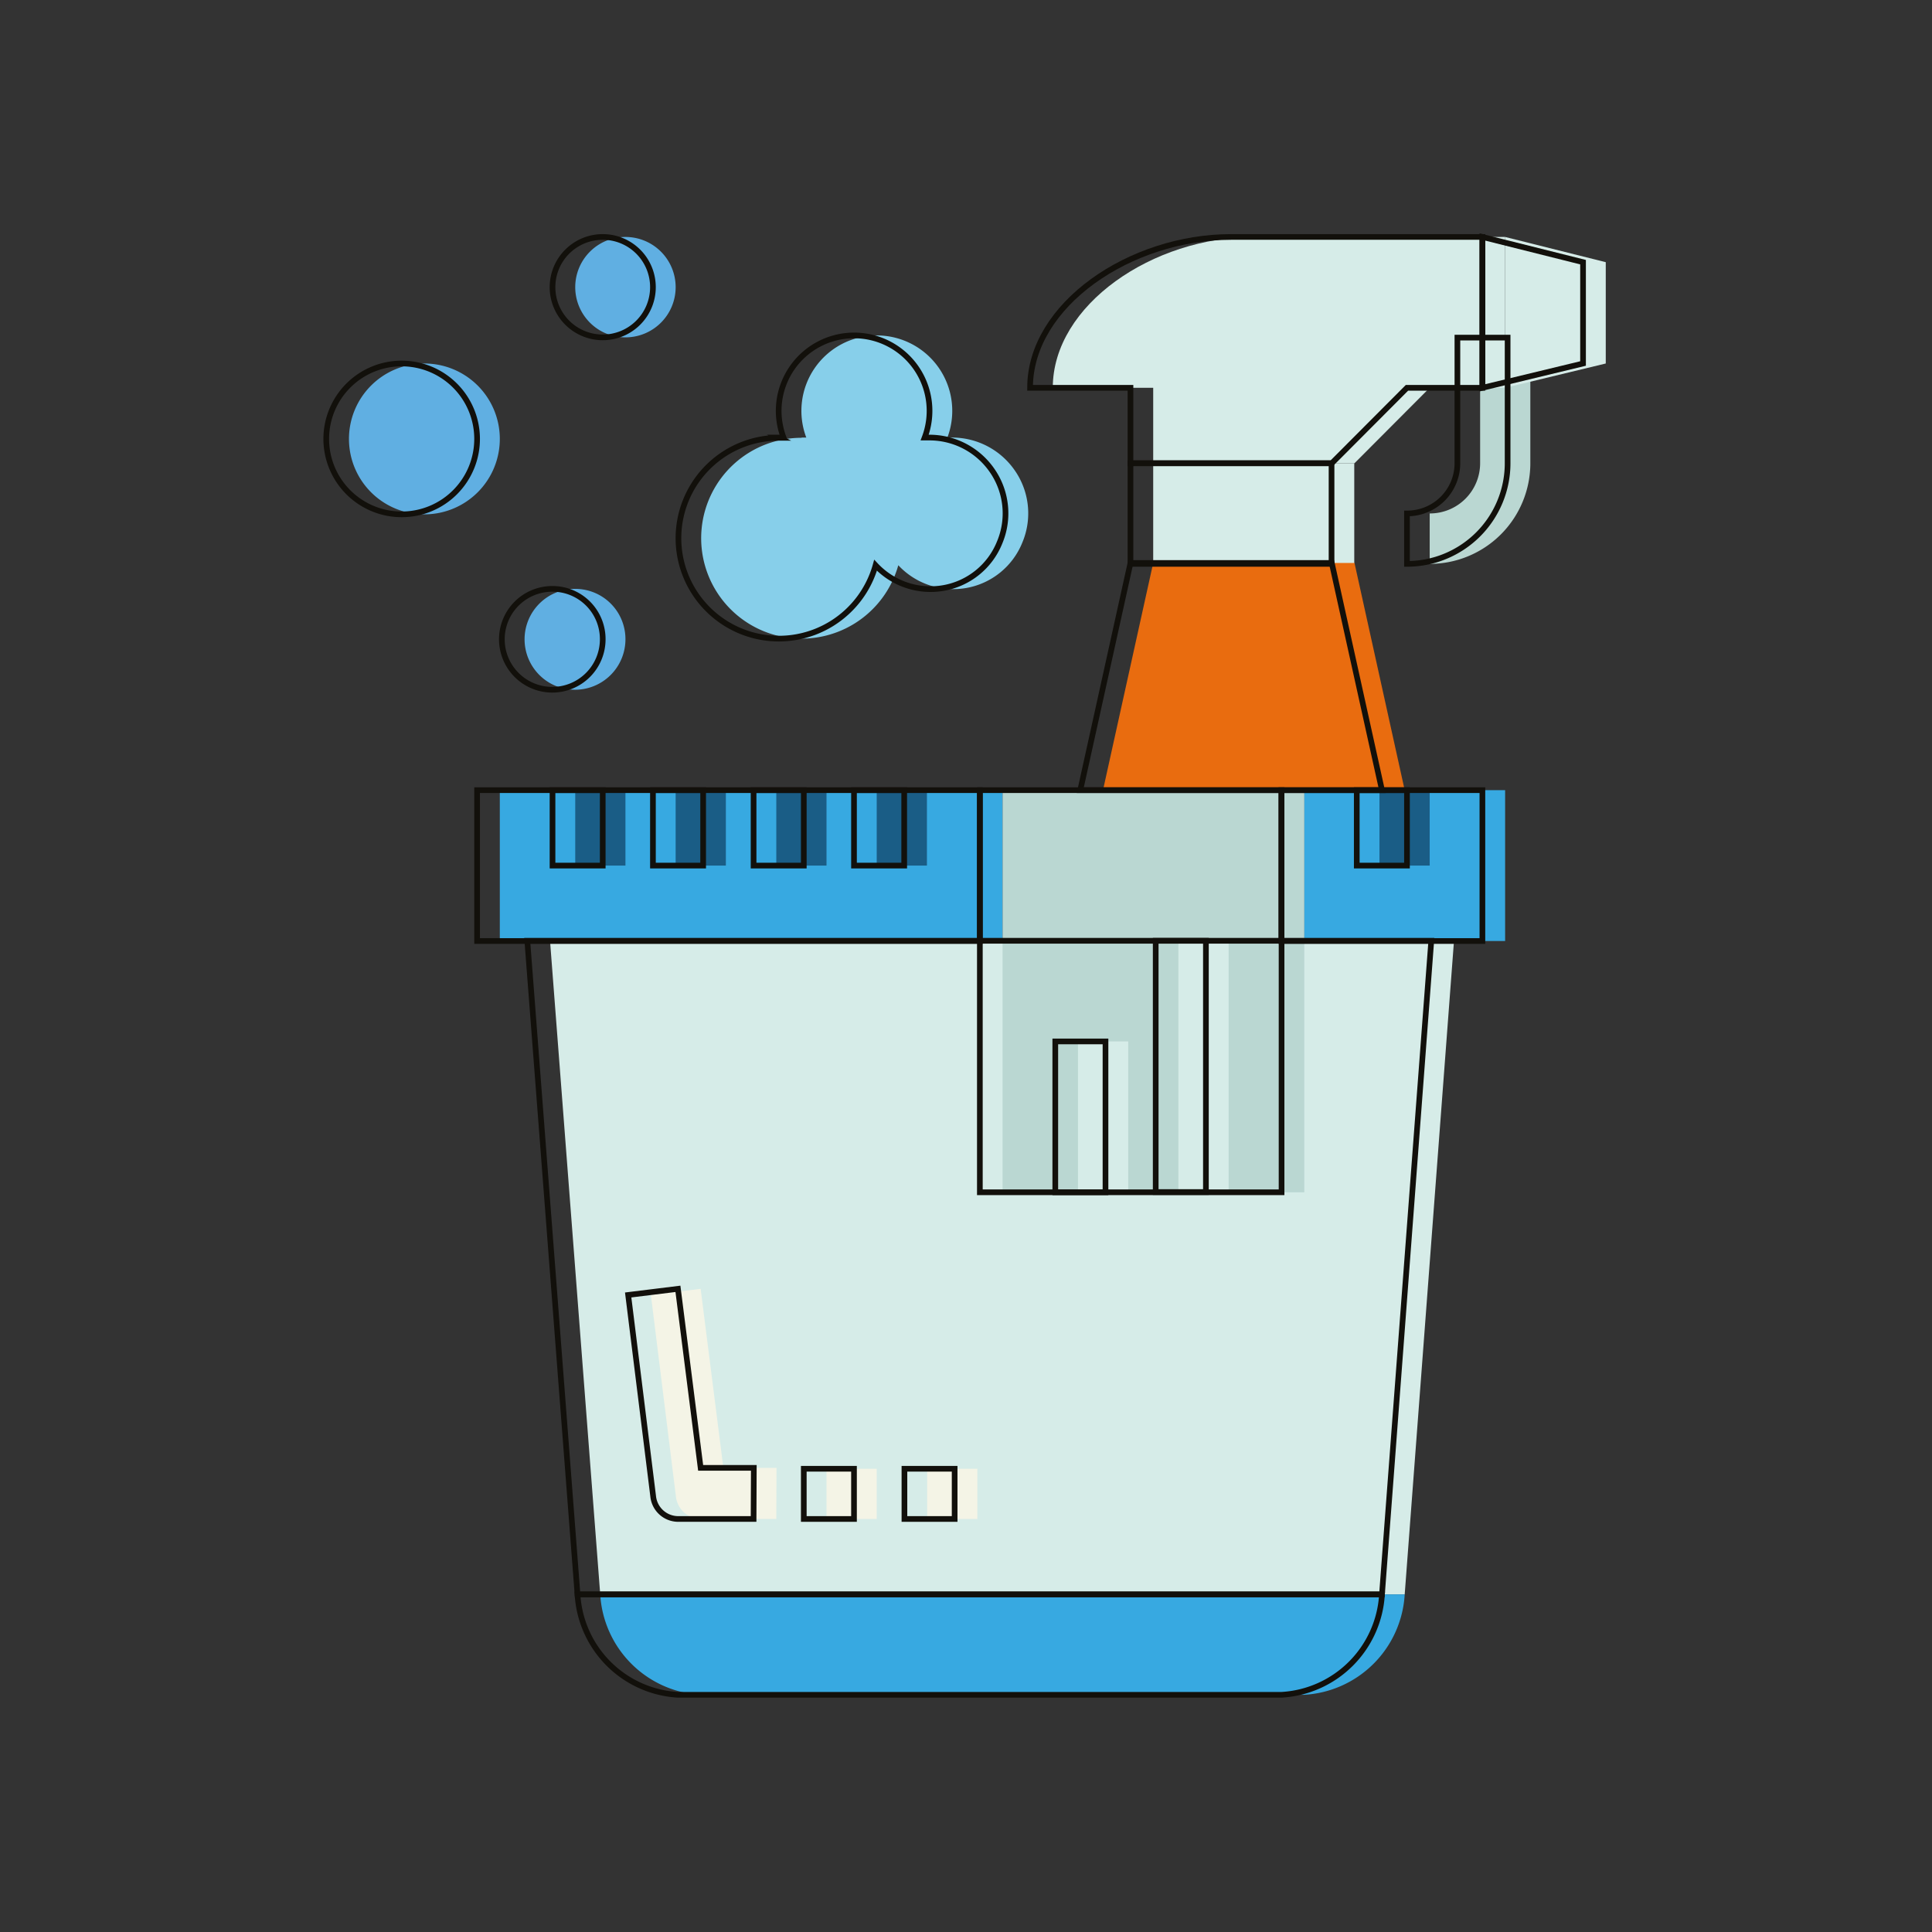 <svg viewBox="0 0 85.04 85.04" xmlns="http://www.w3.org/2000/svg"><rect x="0" y="0" width="85.04" height="85.04" fill="#333333" stroke="none"/><path d="m62.93 24.82v-2.22a2.21 2.21 0 0 0 2.22-2.21v-5.53h2.21v5.53a4.43 4.43 0 0 1 -4.43 4.43zm0 0" fill="#bad7d2"/><path d="m35.28 19.26h.21a3.32 3.32 0 1 1 6.21 0h.21a3.35 3.35 0 0 1 2.78 1.48 3.31 3.31 0 0 1 .31 3.14 3.27 3.27 0 0 1 -2.46 2 3.31 3.31 0 0 1 -3-1 4.42 4.42 0 1 1 -4.24-5.61zm0 0" fill="#87cfea"/><path d="m61.83 70.18 2.17-28.77h-39.79l2.21 28.77zm0 0" fill="#d6ece8"/><path d="m22 34.78h22.13v6.64h-22.13z" fill="#37a9e1"/><path d="m57.4 34.78h8.85v6.64h-8.85z" fill="#37a9e1"/><path d="m44.13 34.78h13.28v17.7h-13.28z" fill="#bad7d2"/><path d="m51.87 41.41h2.21v11.06h-2.21z" fill="#d6ece8"/><path d="m47.45 45.84h2.21v6.64h-2.21z" fill="#d6ece8"/><g fill="#1a5d86"><path d="m60.72 34.78h2.21v3.32h-2.21z"/><path d="m38.59 34.78h2.21v3.32h-2.21z"/><path d="m34.17 34.78h2.21v3.32h-2.21z"/><path d="m29.74 34.78h2.21v3.32h-2.21z"/><path d="m25.32 34.78h2.21v3.32h-2.21z"/></g><g fill="#d6ece8"><path d="m50.76 20.39h8.85v4.43h-8.85z"/><path d="m66.25 17.07 4.43-1.07v-4.46l-4.43-1.11zm0 0"/><path d="m55.19 10.43h11.06v6.64h-3.32l-3.31 3.32h-8.86v-3.32h-4.42c0-3.66 4.42-6.64 8.85-6.64zm0 0"/></g><path d="m48.55 34.78h13.28l-2.21-10h-8.86zm0 0" fill="#e96c0f"/><path d="m27.53 28.14a2.22 2.22 0 1 1 -2.21-2.22 2.21 2.21 0 0 1 2.21 2.22zm0 0" fill="#60afe2"/><path d="m22 19.29a3.32 3.32 0 1 1 -3.32-3.29 3.32 3.32 0 0 1 3.32 3.29zm0 0" fill="#60afe2"/><path d="m29.74 12.65a2.21 2.21 0 1 1 -2.21-2.22 2.21 2.21 0 0 1 2.21 2.22zm0 0" fill="#60afe2"/><path d="m61.83 70.18h-35.41a4.7 4.7 0 0 0 4.43 4.42h26.55a4.7 4.7 0 0 0 4.43-4.42zm0 0" fill="#37a9e1"/><path d="m34.17 66.86h-3.32a1.11 1.11 0 0 1 -1.1-1l-1.1-8.86 2.19-.27 1 7.88h2.34zm0 0" fill="#f4f4e6"/><path d="m36.38 64.65h2.21v2.21h-2.21z" fill="#f4f4e6"/><path d="m40.81 64.65h2.21v2.21h-2.21z" fill="#f4f4e6"/><g fill="none" stroke="#12100b" stroke-miterlimit="10" stroke-width=".25"><path d="m61.93 24.82v-2.22a2.21 2.21 0 0 0 2.22-2.21v-5.53h2.21v5.53a4.43 4.43 0 0 1 -4.43 4.43zm0 0"/><path d="m34.28 19.26h.21a3.32 3.32 0 1 1 6.21 0h.21a3.35 3.35 0 0 1 2.78 1.48 3.31 3.31 0 0 1 .31 3.14 3.27 3.27 0 0 1 -2.46 2 3.31 3.31 0 0 1 -3-1 4.42 4.42 0 1 1 -4.24-5.61zm0 0"/><path d="m60.83 70.18 2.17-28.77h-39.79l2.21 28.77zm0 0"/><path d="m21 34.78h22.13v6.64h-22.13z"/><path d="m56.4 34.78h8.85v6.64h-8.85z"/><path d="m43.13 34.78h13.28v17.7h-13.28z"/><path d="m50.87 41.41h2.21v11.06h-2.21z"/><path d="m46.45 45.84h2.21v6.64h-2.21z"/><path d="m59.72 34.78h2.21v3.32h-2.21z"/><path d="m37.59 34.78h2.21v3.32h-2.21z"/><path d="m33.17 34.78h2.21v3.32h-2.21z"/><path d="m28.74 34.78h2.21v3.32h-2.21z"/><path d="m24.32 34.78h2.21v3.32h-2.21z"/><path d="m49.76 20.39h8.85v4.43h-8.85z"/><path d="m65.25 17.07 4.43-1.07v-4.46l-4.43-1.11zm0 0"/><path d="m54.19 10.43h11.06v6.64h-3.32l-3.31 3.32h-8.86v-3.32h-4.42c0-3.66 4.42-6.64 8.85-6.64zm0 0"/><path d="m47.55 34.78h13.28l-2.21-10h-8.86zm0 0"/><path d="m26.53 28.14a2.22 2.22 0 1 1 -2.21-2.22 2.21 2.21 0 0 1 2.21 2.22zm0 0"/><path d="m21 19.29a3.32 3.32 0 1 1 -3.32-3.29 3.32 3.32 0 0 1 3.32 3.29zm0 0"/><path d="m28.74 12.65a2.21 2.21 0 1 1 -2.21-2.22 2.21 2.21 0 0 1 2.21 2.22zm0 0"/><path d="m60.83 70.18h-35.41a4.7 4.7 0 0 0 4.43 4.42h26.55a4.7 4.7 0 0 0 4.43-4.42zm0 0"/><path d="m33.17 66.86h-3.32a1.11 1.11 0 0 1 -1.1-1l-1.1-8.86 2.19-.27 1 7.88h2.34zm0 0"/><path d="m35.38 64.65h2.21v2.21h-2.21z"/><path d="m39.81 64.65h2.21v2.21h-2.21z"/></g></svg>